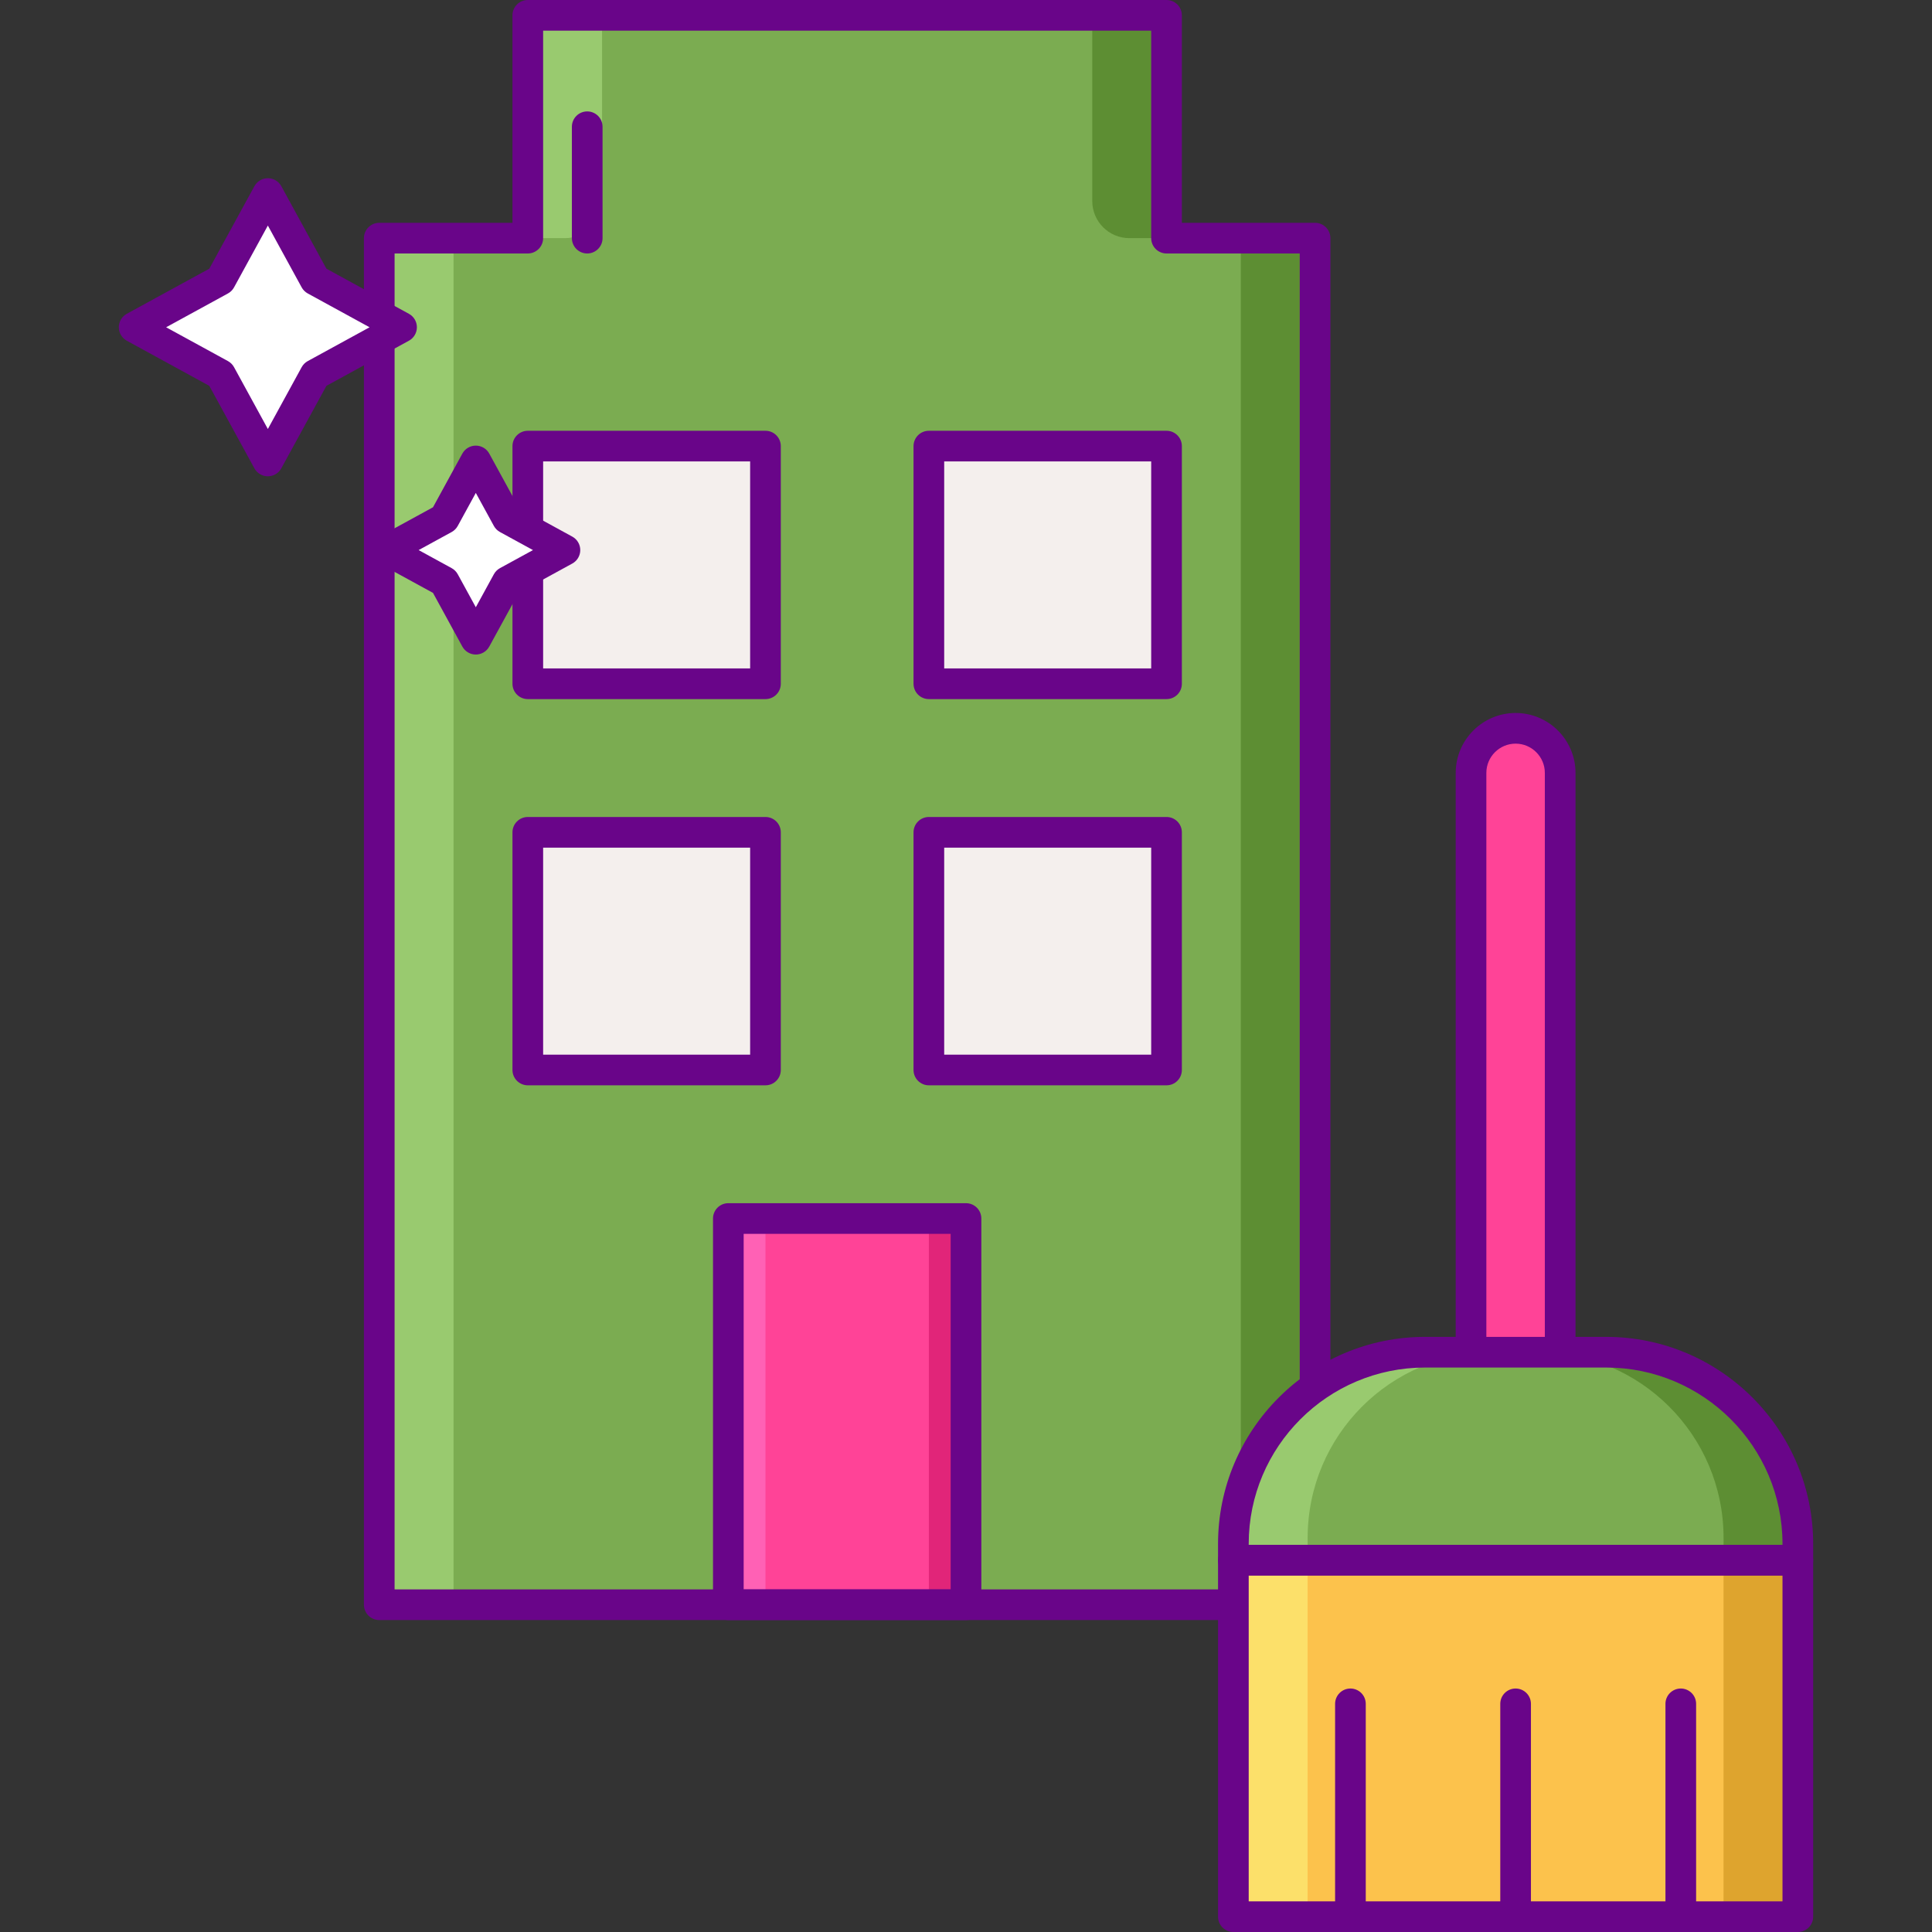 <svg height="504pt" viewBox="-31 0 504 504" width="504pt" xmlns="http://www.w3.org/2000/svg"><rect x="-31" y="0" width="504" height="504" fill="#333333" stroke="none"/><path d="m273.312 62.125v-58.125h-166.625v58.125h-38.75v356.5h244.125v-356.5zm0 0" fill="#7bac51"/><path d="m159 317.875h62v100.75h-62zm0 0" fill="#ff4397"/><path d="m211.312 317.875h9.688v100.75h-9.688zm0 0" fill="#e12579"/><path d="m159 317.875h9.688v100.75h-9.688zm0 0" fill="#ff61b5"/><path d="m292.688 62.125h19.375v356.5h-19.375zm0 0" fill="#5d8e33"/><path d="m211.312 116.375h62v62h-62zm0 0" fill="#f4efed"/><path d="m126.062 4h-19.375v58.125h9.688c5.348 0 9.688-4.336 9.688-9.688zm0 0" fill="#99ca6f"/><path d="m67.938 62.125h19.375v356.5h-19.375zm0 0" fill="#99ca6f"/><path d="m273.312 62.125v-58.125h-19.375v48.438c0 5.352 4.336 9.688 9.688 9.688zm0 0" fill="#5d8e33"/><path d="m312.062 422.625h-244.125c-2.207 0-4-1.789-4-4v-356.5c0-2.207 1.793-4 4-4h34.75v-54.125c0-2.211 1.793-4 4-4h166.625c2.211 0 4 1.789 4 4v54.125h34.75c2.211 0 4 1.793 4 4v356.5c0 2.211-1.789 4-4 4zm-240.125-8h236.125v-348.5h-34.75c-2.207 0-4-1.789-4-4v-54.125h-158.625v54.125c0 2.211-1.793 4-4 4h-34.75zm0 0" fill="#690589"/><path d="m122.188 66.125c-2.207 0-4-1.789-4-4v-29.062c0-2.207 1.793-4 4-4s4 1.793 4 4v29.062c0 2.211-1.793 4-4 4zm0 0" fill="#690589"/><path d="m364.375 190c-6.418 0-11.625 5.203-11.625 11.625v167.246h23.25v-167.246c0-6.422-5.203-11.625-11.625-11.625zm0 0" fill="#ff4397"/><path d="m376 372.871h-23.25c-2.211 0-4-1.793-4-4v-167.246c0-8.617 7.012-15.629 15.625-15.629 8.617 0 15.629 7.012 15.629 15.629v167.246c-.004 2.207-1.793 4-4.004 4zm-19.25-8h15.25v-163.246c0-4.203-3.422-7.629-7.625-7.629-4.207 0-7.629 3.422-7.629 7.629v163.246zm0 0" fill="#690589"/><path d="m388 352.75h-47.25c-27.613 0-50 22.387-50 50v4.25h147.25v-4.25c0-27.613-22.387-50-50-50zm0 0" fill="#7bac51"/><path d="m290.75 407h147.25v93h-147.25zm0 0" fill="#fcc24c"/><path d="m418.625 407h19.379v93h-19.379zm0 0" fill="#dea42e"/><path d="m290.75 407h19.375v93h-19.375zm0 0" fill="#fce06a"/><path d="m418.625 407v-5.812c0-26.75-21.684-48.438-48.438-48.438h19.375c26.754 0 48.441 21.688 48.441 48.438v5.812zm0 0" fill="#5d8e33"/><path d="m310.125 407v-5.812c0-26.75 21.688-48.438 48.438-48.438h-19.375c-26.75 0-48.438 21.688-48.438 48.438v5.812zm0 0" fill="#99ca6f"/><g fill="#690589"><path d="m438 504h-147.25c-2.211 0-4-1.789-4-4v-93c0-2.211 1.789-4 4-4h147.25c2.211 0 4 1.789 4 4v93c0 2.211-1.789 4-4 4zm-143.25-8h139.25v-85h-139.25zm0 0"/><path d="m438 411h-147.25c-2.211 0-4-1.789-4-4v-4.25c0-29.777 24.223-54 54-54h47.25c29.777 0 54 24.223 54 54v4.25c0 2.211-1.789 4-4 4zm-143.25-8h139.25v-.25c0-25.363-20.633-46-46-46h-47.25c-25.367 0-46 20.637-46 46zm0 0"/><path d="m407.465 504c-2.211 0-4-1.789-4-4v-55.516c0-2.211 1.789-4 4-4 2.207 0 4 1.789 4 4v55.516c0 2.211-1.789 4-4 4zm0 0"/><path d="m364.375 504c-2.211 0-4-1.789-4-4v-55.516c0-2.211 1.789-4 4-4s4 1.789 4 4v55.516c0 2.211-1.789 4-4 4zm0 0"/><path d="m321.285 504c-2.207 0-4-1.789-4-4v-55.516c0-2.211 1.793-4 4-4 2.211 0 4 1.789 4 4v55.516c0 2.211-1.793 4-4 4zm0 0"/></g><path d="m106.688 217.125h62v62h-62zm0 0" fill="#f4efed"/><path d="m211.312 217.125h62v62h-62zm0 0" fill="#f4efed"/><path d="m106.688 116.375h62v62h-62zm0 0" fill="#f4efed"/><path d="m221 422.625h-62c-2.211 0-4-1.789-4-4v-100.75c0-2.211 1.789-4 4-4h62c2.211 0 4 1.789 4 4v100.75c0 2.211-1.789 4-4 4zm-58-8h54v-92.75h-54zm0 0" fill="#690589"/><path d="m168.688 283.125h-62c-2.207 0-4-1.789-4-4v-62c0-2.207 1.793-4 4-4h62c2.207 0 4 1.793 4 4v62c0 2.211-1.793 4-4 4zm-58-8h54v-54h-54zm0 0" fill="#690589"/><path d="m273.312 283.125h-62c-2.207 0-4-1.789-4-4v-62c0-2.207 1.793-4 4-4h62c2.207 0 4 1.793 4 4v62c0 2.211-1.789 4-4 4zm-58-8h54v-54h-54zm0 0" fill="#690589"/><path d="m168.688 182.375h-62c-2.207 0-4-1.789-4-4v-62c0-2.207 1.793-4 4-4h62c2.207 0 4 1.793 4 4v62c0 2.211-1.793 4-4 4zm-58-8h54v-54h-54zm0 0" fill="#690589"/><path d="m273.312 182.375h-62c-2.207 0-4-1.789-4-4v-62c0-2.207 1.793-4 4-4h62c2.207 0 4 1.793 4 4v62c0 2.211-1.789 4-4 4zm-58-8h54v-54h-54zm0 0" fill="#690589"/><path d="m51.207 73.043 22.543 12.332-22.543 12.332-12.332 22.543-12.332-22.543-22.543-12.332 22.543-12.332 12.332-22.543zm0 0" fill="#fff"/><path d="m101.344 135.281 15.031 8.219-15.031 8.219-8.219 15.031-8.223-15.031-15.027-8.219 15.027-8.219 8.223-15.031zm0 0" fill="#fff"/><path d="m38.875 124.25c-1.465 0-2.809-.797-3.512-2.082l-11.766-21.516-21.52-11.77c-1.281-.699-2.078-2.047-2.078-3.508 0-1.465.797-2.809 2.078-3.512l21.52-11.766 11.77-21.52c.699-1.281 2.047-2.082 3.508-2.082 1.465 0 2.809.801 3.512 2.082l11.766 21.52 21.52 11.766c1.285.703 2.082 2.047 2.082 3.512 0 1.461-.797 2.809-2.082 3.508l-21.52 11.77-11.766 21.516c-.703 1.285-2.047 2.082-3.512 2.082zm-26.539-38.875 16.129 8.82c.668.367 1.223.918 1.59 1.59l8.82 16.129 8.82-16.129c.367-.672.918-1.223 1.59-1.59l16.125-8.82-16.125-8.82c-.672-.367-1.223-.918-1.59-1.59l-8.82-16.125-8.82 16.125c-.367.672-.922 1.227-1.59 1.59zm0 0" fill="#690589"/><path d="m93.125 170.75c-1.465 0-2.809-.797-3.512-2.078l-7.656-14.004-14.004-7.656c-1.281-.703-2.078-2.051-2.078-3.512s.797-2.809 2.078-3.512l14.004-7.656 7.656-14.004c.703-1.281 2.047-2.078 3.512-2.078 1.461 0 2.809.797 3.508 2.078l7.66 14.004 14 7.656c1.285.703 2.082 2.051 2.082 3.512s-.797 2.809-2.082 3.512l-14 7.656-7.66 14.004c-.699 1.281-2.043 2.078-3.508 2.078zm-14.914-27.25 8.613 4.711c.668.367 1.223.918 1.59 1.59l4.711 8.613 4.711-8.613c.367-.672.922-1.227 1.59-1.59l8.613-4.711-8.613-4.711c-.668-.367-1.223-.918-1.59-1.59l-4.711-8.613-4.711 8.613c-.367.672-.922 1.227-1.59 1.59zm0 0" fill="#690589"/></svg>